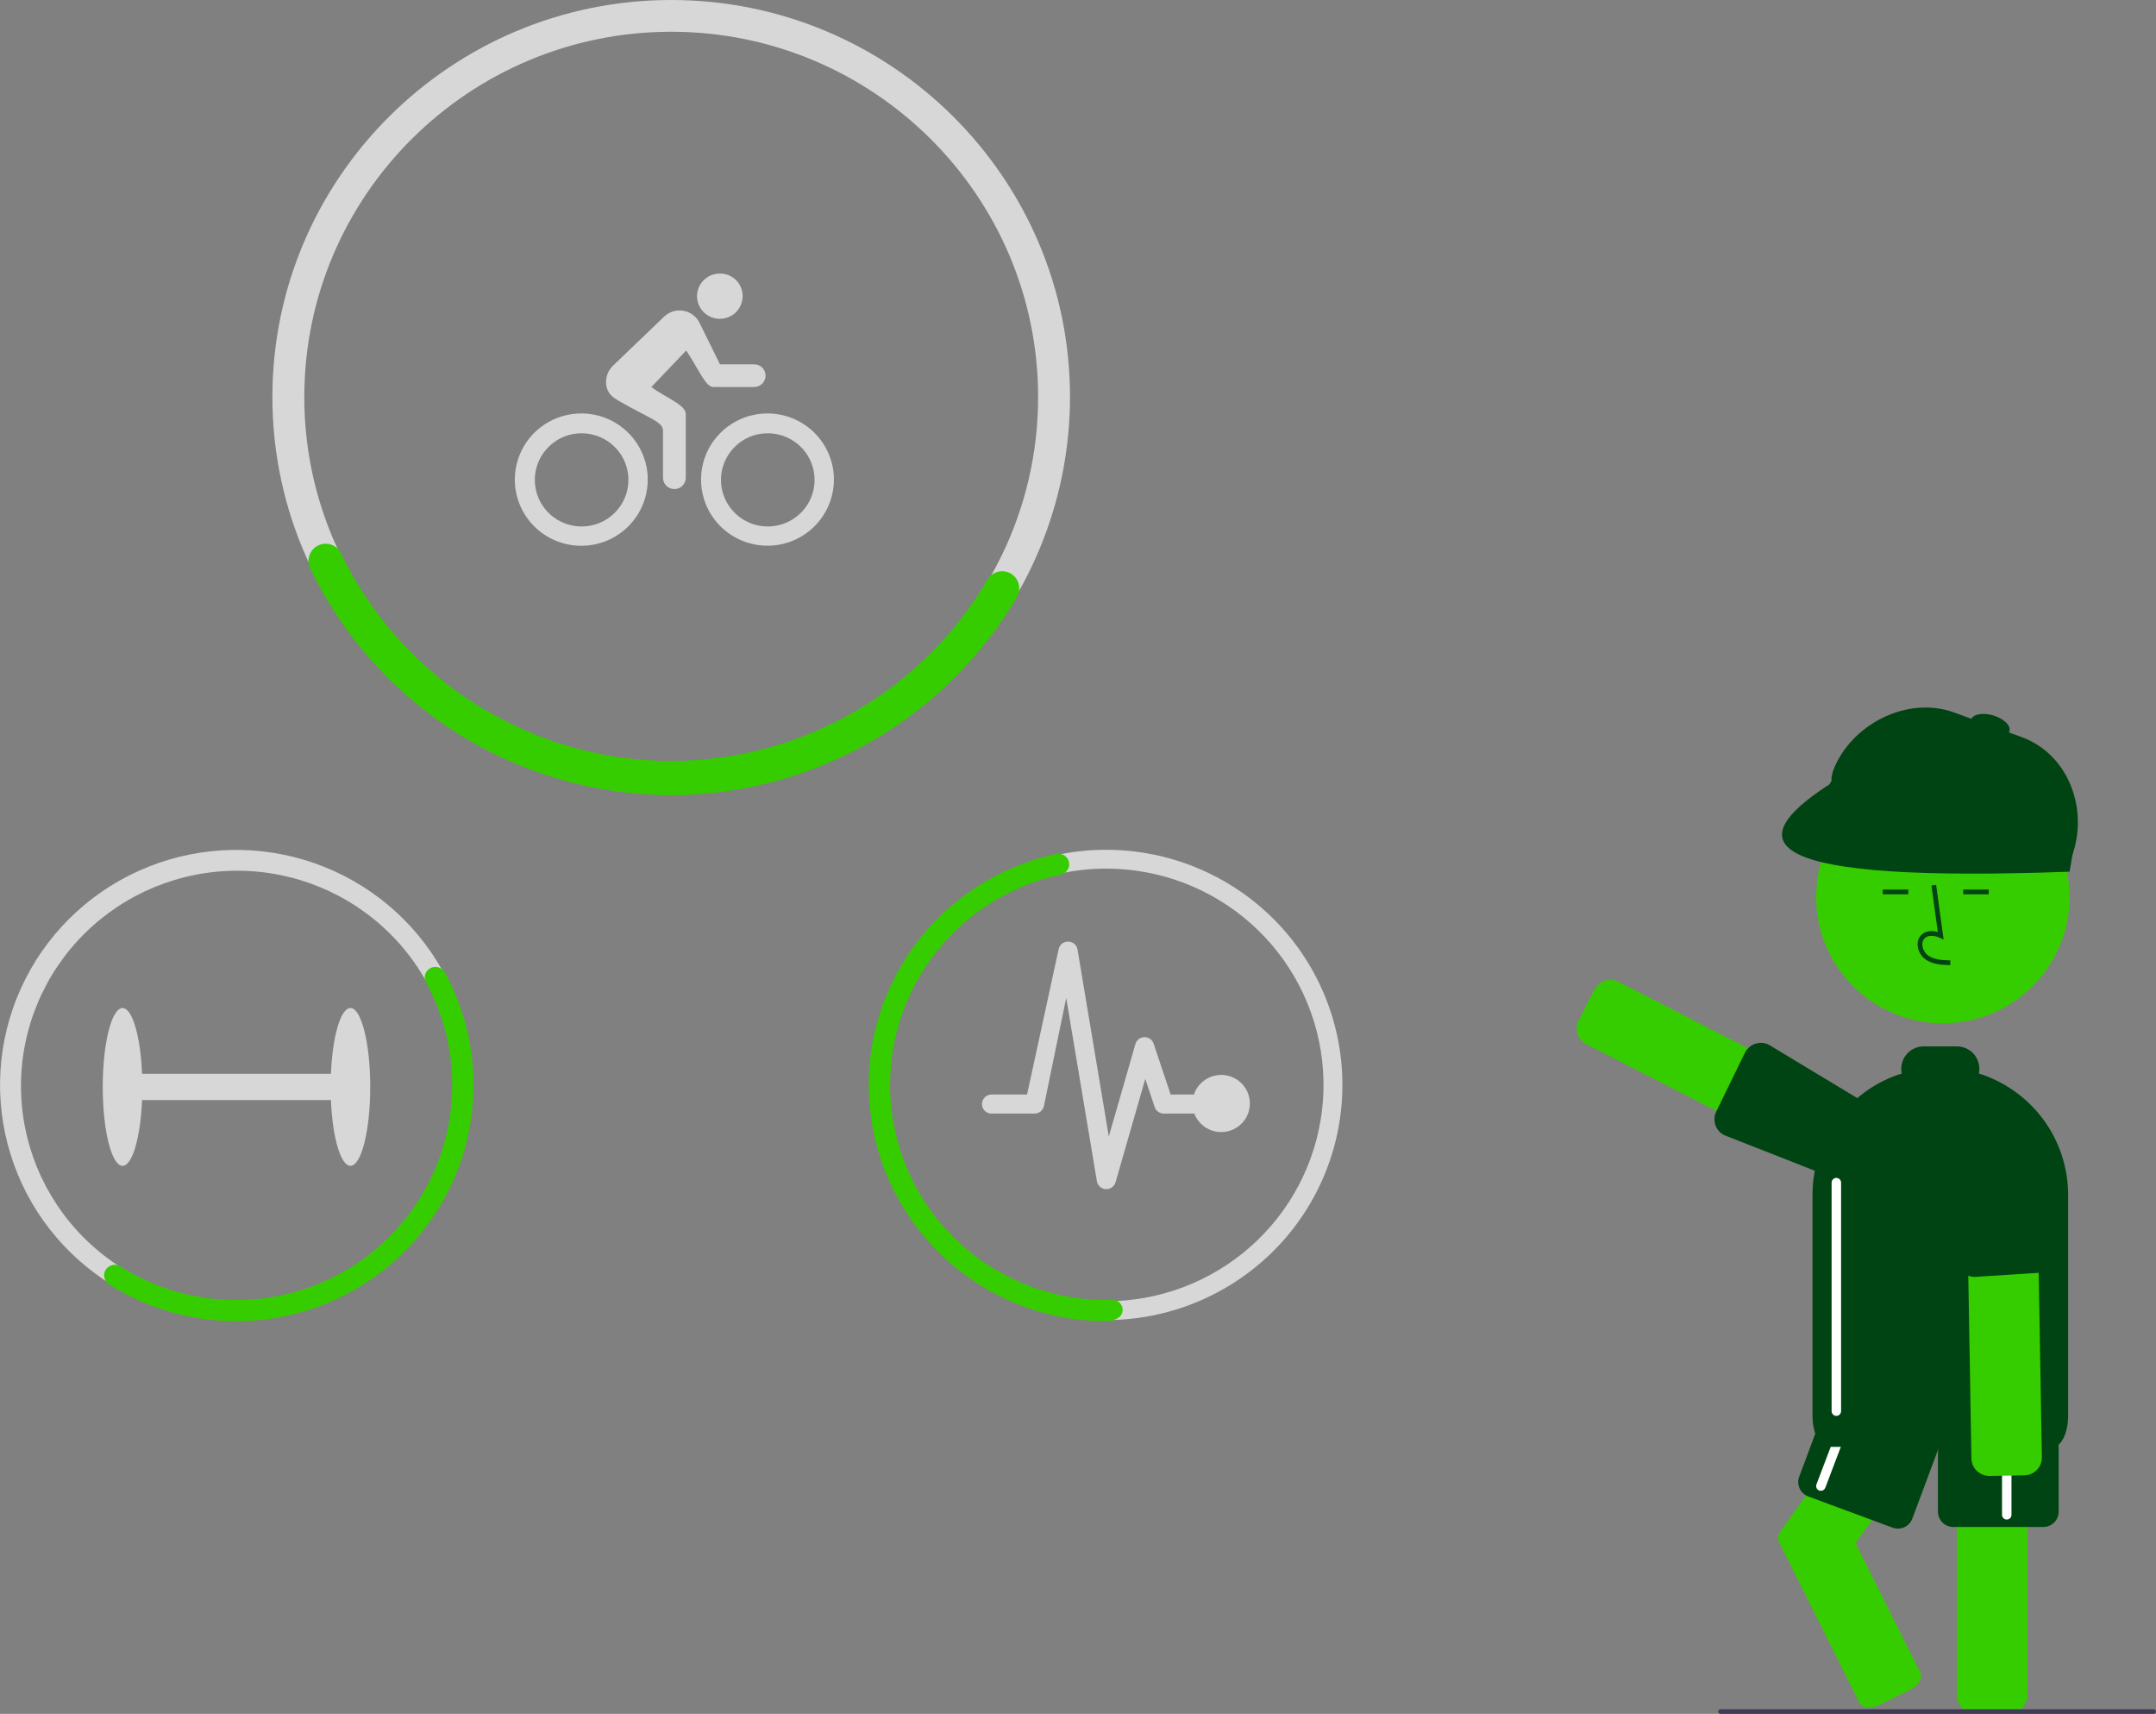 <svg width="229" height="182" viewBox="0 0 229 182" fill="none" xmlns="http://www.w3.org/2000/svg">
<rect x="0" y="0" width="229" height="182" fill="#808080" stroke="none"/>
<g clip-path="url(#clip0_248_293)">
<path d="M189.056 162.747C189.074 162.718 189.093 162.69 189.113 162.662C189.164 162.543 189.228 162.43 189.305 162.324L195.63 153.518L200.841 146.265H209.73L209.102 147.138L207.983 148.697L204.517 153.52L197.088 163.861L203.974 177.626C204.255 178.186 203.775 178.992 202.908 179.422L199.587 181.068C199.257 181.236 198.893 181.326 198.523 181.333C198.056 181.333 197.666 181.161 197.503 180.833L188.943 163.72C188.875 163.562 188.85 163.39 188.87 163.219C188.89 163.048 188.954 162.886 189.056 162.747Z" fill="#35CD00"/>
<path d="M201.018 162.22L192.063 158.909C191.657 158.758 191.328 158.453 191.147 158.061C190.967 157.669 190.95 157.222 191.1 156.818L193.727 149.782C193.878 149.378 194.185 149.051 194.579 148.871C194.972 148.692 195.422 148.675 195.828 148.824L204.783 152.135C205.189 152.286 205.518 152.591 205.699 152.983C205.879 153.375 205.896 153.822 205.745 154.226L203.119 161.262C203.044 161.462 202.93 161.646 202.784 161.802C202.638 161.959 202.463 162.085 202.268 162.174C202.073 162.263 201.862 162.313 201.647 162.321C201.433 162.329 201.219 162.294 201.018 162.22Z" fill="#004413"/>
<path d="M193.403 158.309C193.343 158.309 193.283 158.298 193.226 158.277C193.101 158.23 193.001 158.135 192.946 158.014C192.891 157.893 192.886 157.756 192.933 157.632L196.221 148.972C196.268 148.848 196.363 148.748 196.485 148.693C196.606 148.639 196.745 148.634 196.869 148.681C196.994 148.728 197.095 148.822 197.15 148.943C197.205 149.064 197.209 149.202 197.162 149.326L193.874 157.985C193.838 158.081 193.773 158.162 193.689 158.22C193.605 158.278 193.505 158.309 193.403 158.309Z" fill="white"/>
<path d="M207.852 180.045V148.769C207.852 148.74 207.854 148.711 207.858 148.682C207.873 148.32 207.995 147.969 208.207 147.674C208.42 147.379 208.715 147.152 209.056 147.022C209.273 146.936 209.504 146.893 209.738 146.893H213.449C213.948 146.894 214.428 147.091 214.781 147.443C215.135 147.795 215.333 148.272 215.334 148.769V180.045C215.334 180.542 215.135 181.019 214.781 181.371C214.428 181.723 213.948 181.921 213.449 181.921H209.738C209.238 181.921 208.759 181.723 208.405 181.371C208.052 181.019 207.853 180.542 207.852 180.045Z" fill="#35CD00"/>
<path d="M205.839 160.526V153.02C205.839 152.589 206.012 152.176 206.318 151.871C206.624 151.566 207.04 151.395 207.473 151.394H217.026C217.459 151.395 217.875 151.566 218.181 151.871C218.487 152.176 218.66 152.589 218.66 153.02V160.526C218.66 160.957 218.487 161.37 218.181 161.675C217.875 161.98 217.459 162.151 217.026 162.152H207.473C207.04 162.151 206.624 161.98 206.318 161.675C206.012 161.37 205.839 160.957 205.839 160.526Z" fill="#004413"/>
<path d="M213.148 161.36C213.015 161.36 212.887 161.307 212.793 161.213C212.699 161.12 212.646 160.992 212.646 160.86V151.603C212.646 151.47 212.698 151.343 212.793 151.249C212.887 151.155 213.015 151.103 213.148 151.103C213.282 151.103 213.41 151.155 213.504 151.249C213.598 151.343 213.651 151.47 213.651 151.603V160.86C213.651 160.992 213.598 161.12 213.504 161.213C213.409 161.307 213.282 161.36 213.148 161.36Z" fill="white"/>
<path d="M195.969 124.981L168.482 110.878C168.039 110.649 167.704 110.254 167.552 109.781C167.4 109.307 167.443 108.793 167.671 108.35L169.371 105.067C169.601 104.626 169.997 104.293 170.473 104.142C170.949 103.991 171.466 104.034 171.91 104.261L199.398 118.364C199.536 118.434 199.665 118.522 199.78 118.626C200.096 118.901 200.31 119.274 200.387 119.685C200.465 120.095 200.402 120.52 200.209 120.891L198.509 124.174C198.396 124.393 198.24 124.588 198.051 124.747C197.862 124.906 197.643 125.027 197.407 125.102C197.22 125.16 197.025 125.189 196.829 125.19C196.53 125.189 196.235 125.118 195.969 124.981Z" fill="#35CD00"/>
<path d="M196.504 125.792L183.14 120.541C182.694 120.318 182.355 119.928 182.197 119.456C182.039 118.984 182.076 118.47 182.298 118.025L185.346 111.774C185.571 111.331 185.963 110.993 186.437 110.836C186.675 110.758 186.927 110.727 187.177 110.747C187.427 110.767 187.671 110.836 187.894 110.95L199.962 118.231C200.009 118.254 200.052 118.284 200.091 118.32C200.398 118.595 200.551 119.256 200.674 119.787L200.694 119.87C200.727 120.012 200.756 120.135 200.786 120.221L200.796 120.254C200.807 120.289 200.818 120.326 200.825 120.359C200.933 120.792 200.881 121.25 200.68 121.648L199.015 124.948C198.857 125.259 198.615 125.521 198.316 125.704C198.018 125.887 197.675 125.984 197.324 125.986C197.039 125.986 196.758 125.92 196.504 125.792Z" fill="#004413"/>
<path d="M206.361 108.662C213.792 108.662 219.816 102.667 219.816 95.272C219.816 87.878 213.792 81.883 206.361 81.883C198.931 81.883 192.907 87.878 192.907 95.272C192.907 102.667 198.931 108.662 206.361 108.662Z" fill="#35CD00"/>
<path d="M207.147 102.487L207.161 101.986C206.225 101.96 205.401 101.902 204.781 101.452C204.605 101.317 204.461 101.145 204.358 100.95C204.254 100.755 204.195 100.539 204.182 100.319C204.171 100.184 204.192 100.048 204.242 99.923C204.292 99.797 204.371 99.685 204.472 99.594C204.884 99.249 205.545 99.361 206.028 99.581L206.444 99.771L205.646 93.969L205.148 94.037L205.826 98.972C205.171 98.78 204.564 98.863 204.148 99.212C203.988 99.351 203.863 99.525 203.781 99.72C203.7 99.915 203.666 100.126 203.68 100.336C203.695 100.633 203.774 100.922 203.913 101.185C204.052 101.447 204.247 101.676 204.484 101.856C205.281 102.435 206.315 102.464 207.147 102.487Z" fill="#004413"/>
<path d="M202.684 94.462H199.977V94.963H202.684V94.462Z" fill="#004413"/>
<path d="M211.232 94.462H208.524V94.963H211.232V94.462Z" fill="#004413"/>
<path d="M194.096 153.639C193.208 153.588 192.515 152.134 192.515 150.311V126.876C192.515 125.735 192.659 124.598 192.944 123.492L192.944 123.492C193.047 123.095 193.17 122.699 193.309 122.318C194.153 119.971 195.635 117.903 197.589 116.344C197.81 116.164 198.041 115.991 198.275 115.828C199.413 115.029 200.669 114.41 201.998 113.993C201.961 113.828 201.943 113.66 201.942 113.491C201.943 112.861 202.195 112.257 202.643 111.811C203.09 111.366 203.697 111.115 204.33 111.114H207.85C208.483 111.115 209.09 111.366 209.538 111.811C209.986 112.257 210.238 112.861 210.238 113.491C210.238 113.66 210.219 113.827 210.183 113.992C212.933 114.859 215.335 116.575 217.04 118.891C218.745 121.208 219.665 124.004 219.666 126.876V150.311C219.666 152.181 218.948 153.646 218.032 153.646H194.149C194.131 153.646 194.114 153.644 194.096 153.639Z" fill="#004413"/>
<path d="M209.644 155.779C209.487 155.506 209.402 155.198 209.396 154.884L208.867 124.113C208.863 123.867 208.907 123.622 208.998 123.392C209.089 123.163 209.224 122.954 209.396 122.777L209.397 122.776C209.569 122.599 209.774 122.457 210.001 122.359C210.228 122.26 210.473 122.208 210.72 122.203L214.431 122.141C214.898 122.133 215.352 122.298 215.704 122.604C216.056 122.91 216.281 123.336 216.336 123.798C216.344 123.859 216.348 123.921 216.348 123.983L216.879 154.757C216.886 155.254 216.695 155.734 216.347 156.091C216 156.449 215.524 156.655 215.024 156.664L211.315 156.728C210.977 156.733 210.643 156.647 210.349 156.48C210.055 156.313 209.811 156.071 209.644 155.779Z" fill="#35CD00"/>
<path d="M208.084 134.648C207.944 134.402 207.861 134.128 207.842 133.845L208 119.589C207.962 119.093 208.122 118.602 208.447 118.224C208.772 117.846 209.234 117.611 209.733 117.572L213.431 117.283C213.882 117.249 214.329 117.376 214.694 117.641C214.732 117.669 214.77 117.704 214.807 117.729C214.899 117.806 214.996 117.877 215.096 117.944L215.176 118.001C215.707 118.375 216.31 118.8 216.339 119.214L218.565 133.123C218.598 133.52 218.501 133.917 218.289 134.255C218.239 134.338 218.182 134.417 218.119 134.49C218.063 134.555 218.003 134.616 217.938 134.671C217.631 134.946 217.241 135.112 216.829 135.143L209.868 135.59C209.512 135.617 209.155 135.543 208.839 135.376C208.523 135.209 208.261 134.957 208.084 134.648Z" fill="#004413"/>
<path d="M195.048 150.352C194.914 150.351 194.787 150.299 194.692 150.205C194.598 150.111 194.545 149.984 194.545 149.851V125.583C194.545 125.451 194.598 125.323 194.692 125.23C194.786 125.136 194.914 125.083 195.048 125.083C195.181 125.083 195.309 125.136 195.403 125.23C195.498 125.323 195.551 125.451 195.551 125.583V149.851C195.55 149.984 195.497 150.111 195.403 150.205C195.309 150.299 195.181 150.351 195.048 150.352Z" fill="white"/>
<path d="M218.564 92.092L195.19 83.582C195.066 83.537 194.952 83.468 194.855 83.379C194.758 83.29 194.679 83.183 194.624 83.064C194.568 82.945 194.537 82.816 194.531 82.684C194.526 82.553 194.546 82.422 194.591 82.299L194.671 81.927C196.496 76.961 202.546 73.836 207.536 75.652L214.728 78.271C219.718 80.088 221.887 85.968 220.061 90.933L219.853 91.496C219.762 91.745 219.574 91.948 219.333 92.059C219.091 92.171 218.814 92.183 218.564 92.092Z" fill="#004413"/>
<path d="M219.823 92.564C187.245 93.76 184.398 89.686 194.325 83.281L196.43 79.425L220.564 88.181L219.823 92.564Z" fill="#004413"/>
<path d="M213.435 77.66C213.615 77.065 212.844 76.308 211.714 75.97C210.584 75.632 209.522 75.841 209.342 76.436C209.162 77.031 209.933 77.788 211.063 78.126C212.193 78.464 213.255 78.256 213.435 77.66Z" fill="#004413"/>
<path d="M71.292 0C47.934 0 28.933 18.909 28.933 42.155C28.926 48.106 30.192 53.989 32.647 59.415C39.285 74.079 54.108 84.31 71.292 84.31C82.525 84.304 93.295 79.861 101.238 71.957C109.181 64.052 113.645 53.334 113.652 42.155C113.652 18.909 94.648 0 71.292 0ZM106.339 59.102C103.14 65.644 98.158 71.16 91.962 75.021C85.765 78.882 78.603 80.932 71.292 80.938C54.779 80.938 40.631 70.662 34.968 56.198C33.213 51.722 32.316 46.959 32.322 42.155C32.322 20.771 49.804 3.372 71.292 3.372C92.78 3.372 110.263 20.771 110.263 42.155C110.27 48.028 108.928 53.824 106.339 59.102Z" fill="#D7D7D7"/>
<path d="M71.292 84.436C63.269 84.429 55.41 82.164 48.625 77.903C41.84 73.641 36.404 67.556 32.945 60.351C32.807 60.064 32.747 59.746 32.771 59.428C32.795 59.111 32.903 58.805 33.083 58.542L33.105 58.508C33.285 58.249 33.53 58.042 33.816 57.907C34.102 57.772 34.418 57.714 34.733 57.739C35.049 57.764 35.352 57.871 35.612 58.05C35.873 58.228 36.081 58.472 36.218 58.756C42.644 72.155 56.412 80.813 71.292 80.813C78.092 80.796 84.77 79.009 90.662 75.631C96.555 72.253 101.457 67.4 104.883 61.555C105.043 61.28 105.272 61.053 105.548 60.895C105.825 60.737 106.138 60.655 106.457 60.657C106.772 60.656 107.082 60.739 107.354 60.897C107.626 61.055 107.851 61.282 108.006 61.556L108.026 61.59C108.182 61.866 108.264 62.178 108.262 62.495C108.261 62.812 108.176 63.123 108.016 63.397C104.268 69.784 98.907 75.086 92.465 78.776C86.024 82.467 78.725 84.417 71.292 84.436Z" fill="#35CD00"/>
<path d="M61.745 46.011C62.896 46.003 64.014 46.394 64.909 47.116C65.803 47.837 66.418 48.846 66.648 49.968C66.879 51.091 66.71 52.258 66.172 53.271C65.634 54.284 64.759 55.08 63.697 55.522C62.635 55.965 61.451 56.027 60.349 55.698C59.246 55.368 58.292 54.669 57.65 53.717C57.008 52.766 56.717 51.623 56.828 50.482C56.939 49.342 57.444 48.275 58.258 47.464C58.713 47.004 59.256 46.639 59.855 46.39C60.453 46.14 61.096 46.011 61.745 46.011ZM61.745 43.903C60.348 43.902 58.983 44.314 57.821 45.085C56.659 45.857 55.754 46.954 55.219 48.237C54.684 49.521 54.543 50.934 54.815 52.297C55.086 53.661 55.758 54.913 56.745 55.896C57.732 56.88 58.99 57.55 60.36 57.822C61.729 58.093 63.149 57.955 64.439 57.424C65.73 56.893 66.833 55.993 67.61 54.837C68.386 53.682 68.801 52.324 68.802 50.934C68.803 49.07 68.06 47.282 66.737 45.964C65.413 44.645 63.617 43.904 61.745 43.903ZM76.457 33.854C77.096 33.857 77.71 33.607 78.163 33.16C78.617 32.713 78.874 32.105 78.877 31.469C78.878 31.461 78.878 31.453 78.877 31.445C78.88 31.133 78.822 30.824 78.705 30.536C78.588 30.247 78.415 29.984 78.196 29.761C77.977 29.539 77.716 29.362 77.428 29.24C77.14 29.118 76.83 29.054 76.517 29.051C76.502 29.051 76.487 29.051 76.472 29.051C75.832 29.045 75.216 29.292 74.759 29.738C74.302 30.184 74.043 30.793 74.036 31.43C74.03 32.066 74.279 32.68 74.727 33.134C75.175 33.589 75.787 33.847 76.427 33.853C76.437 33.854 76.447 33.854 76.457 33.854ZM81.517 46.011C82.669 46.003 83.787 46.394 84.681 47.116C85.576 47.837 86.19 48.846 86.421 49.968C86.651 51.091 86.483 52.258 85.945 53.271C85.406 54.284 84.532 55.08 83.47 55.522C82.408 55.965 81.224 56.027 80.121 55.698C79.018 55.368 78.065 54.669 77.423 53.717C76.781 52.766 76.49 51.623 76.601 50.482C76.712 49.342 77.217 48.275 78.03 47.464C78.486 47.004 79.029 46.639 79.628 46.39C80.226 46.14 80.868 46.011 81.517 46.011ZM81.517 43.903C80.122 43.903 78.757 44.315 77.597 45.087C76.436 45.858 75.531 46.955 74.997 48.239C74.463 49.522 74.323 50.934 74.596 52.297C74.868 53.659 75.54 54.91 76.527 55.893C77.514 56.875 78.772 57.544 80.141 57.815C81.51 58.086 82.929 57.947 84.218 57.415C85.508 56.884 86.61 55.983 87.385 54.828C88.161 53.673 88.575 52.316 88.575 50.926C88.575 50.004 88.392 49.091 88.038 48.239C87.683 47.387 87.163 46.612 86.508 45.96C85.852 45.308 85.074 44.791 84.218 44.438C83.362 44.085 82.444 43.903 81.517 43.903Z" fill="#D7D7D7"/>
<path d="M80.103 38.686H76.472L74.241 34.162C74.061 33.845 73.809 33.574 73.506 33.37C73.203 33.165 72.856 33.034 72.493 32.986C72.13 32.938 71.761 32.974 71.414 33.092C71.068 33.21 70.754 33.406 70.496 33.665L65.073 38.867C64.629 39.318 64.377 39.922 64.369 40.553C64.369 41.863 65.323 42.33 65.769 42.593C69.21 44.566 70.421 44.784 70.421 45.77V50.731C70.421 51.05 70.548 51.356 70.775 51.582C71.002 51.808 71.31 51.935 71.631 51.935C71.952 51.935 72.26 51.808 72.487 51.582C72.714 51.356 72.841 51.05 72.841 50.731V43.956C72.841 42.962 70.542 42.149 69.188 41.095L72.887 37.218C74.301 39.364 74.952 41.095 75.761 41.095H80.103C80.424 41.096 80.732 40.969 80.959 40.744C81.187 40.518 81.315 40.212 81.315 39.893C81.316 39.573 81.189 39.267 80.962 39.041C80.735 38.814 80.428 38.687 80.107 38.686L80.103 38.686Z" fill="#D7D7D7"/>
<path d="M37.221 107.042C36.178 107.042 35.315 110.063 35.148 114.024H15.09C14.923 110.063 14.06 107.042 13.017 107.042C11.855 107.042 10.913 110.793 10.913 115.42C10.913 120.047 11.855 123.798 13.017 123.798C14.06 123.798 14.923 120.778 15.09 116.817H35.148C35.315 120.778 36.178 123.798 37.221 123.798C38.383 123.798 39.325 120.047 39.325 115.42C39.325 110.793 38.383 107.042 37.221 107.042Z" fill="#D7D7D7"/>
<path d="M46.99 103.051C44.018 97.749 39.205 93.707 33.453 91.681C27.701 89.656 21.404 89.787 15.742 92.049C10.08 94.311 5.441 98.55 2.692 103.971C-0.056 109.392 -0.724 115.624 0.813 121.501C2.35 127.377 5.986 132.494 11.041 135.894C16.096 139.294 22.223 140.744 28.275 139.972C34.327 139.2 39.889 136.26 43.919 131.701C47.949 127.142 50.171 121.278 50.169 115.206C50.168 110.951 49.074 106.767 46.99 103.051ZM25.079 138.175C18.998 138.144 13.177 135.714 8.894 131.419C4.61 127.123 2.213 121.312 2.229 115.26C2.245 109.208 4.672 103.409 8.978 99.136C13.283 94.862 19.116 92.462 25.198 92.463C31.279 92.463 37.112 94.864 41.417 99.138C45.722 103.412 48.148 109.211 48.163 115.263C48.178 121.315 45.781 127.125 41.497 131.421C37.213 135.716 31.392 138.145 25.311 138.175C25.233 138.175 25.156 138.175 25.079 138.175Z" fill="#D7D7D7"/>
<path d="M25.091 140.3C20.31 140.302 15.628 138.949 11.592 136.399C11.39 136.271 11.235 136.083 11.148 135.861L11.135 135.829C11.047 135.609 11.033 135.367 11.094 135.139C11.155 134.911 11.288 134.708 11.473 134.561C11.653 134.411 11.876 134.322 12.11 134.308C12.344 134.294 12.576 134.355 12.772 134.482C17.062 137.199 22.138 138.421 27.201 137.956C32.265 137.491 37.03 135.365 40.748 131.913C44.466 128.46 46.925 123.876 47.741 118.88C48.556 113.885 47.681 108.762 45.253 104.315C45.139 104.111 45.094 103.877 45.124 103.645C45.155 103.414 45.259 103.199 45.422 103.031C45.583 102.857 45.795 102.739 46.029 102.694C46.262 102.65 46.503 102.681 46.718 102.783L46.749 102.798C46.964 102.898 47.141 103.063 47.255 103.27C49.334 107.09 50.38 111.382 50.291 115.725C50.202 120.068 48.982 124.314 46.748 128.047C44.516 131.78 41.347 134.871 37.552 137.019C33.758 139.167 29.468 140.297 25.103 140.3H25.091Z" fill="#35CD00"/>
<path d="M117.494 90.24C114.198 90.239 110.935 90.883 107.89 92.137C104.845 93.391 102.078 95.23 99.747 97.548C97.416 99.866 95.567 102.619 94.305 105.649C93.043 108.678 92.393 111.926 92.392 115.205C92.392 118.485 93.04 121.732 94.301 124.762C95.562 127.792 97.41 130.546 99.74 132.865C102.07 135.184 104.837 137.023 107.881 138.278C110.926 139.533 114.189 140.179 117.485 140.179H117.494C117.656 140.179 117.816 140.179 117.978 140.172C124.589 140.046 130.883 137.327 135.491 132.607C140.098 127.887 142.647 121.548 142.583 114.967C142.52 108.387 139.848 102.098 135.15 97.468C130.451 92.837 124.106 90.24 117.494 90.24ZM122.607 137.609C119.44 138.325 116.157 138.368 112.973 137.734C109.788 137.101 106.773 135.806 104.126 133.934C101.479 132.062 99.258 129.655 97.609 126.871C95.96 124.086 94.921 120.987 94.558 117.775C94.195 114.564 94.517 111.312 95.503 108.232C96.489 105.153 98.117 102.315 100.281 99.905C102.444 97.495 105.094 95.566 108.058 94.244C111.022 92.923 114.233 92.239 117.48 92.237H117.494C123.17 92.236 128.648 94.318 132.88 98.083C137.112 101.848 139.801 107.034 140.434 112.648C141.067 118.262 139.599 123.911 136.31 128.516C133.021 133.121 128.143 136.358 122.607 137.609Z" fill="#D7D7D7"/>
<path d="M117.494 140.304C111.271 140.304 105.268 138.014 100.639 133.875C96.01 129.735 93.084 124.039 92.421 117.881C91.758 111.723 93.407 105.539 97.05 100.519C100.693 95.498 106.073 91.995 112.155 90.684C112.305 90.652 112.459 90.65 112.61 90.678L112.662 90.688C112.914 90.736 113.142 90.87 113.307 91.067C113.471 91.263 113.563 91.51 113.566 91.766C113.569 92.022 113.483 92.27 113.323 92.471C113.163 92.671 112.938 92.81 112.687 92.864C107.143 94.047 102.235 97.23 98.908 101.799C95.581 106.368 94.071 112.001 94.668 117.612C95.266 123.224 97.928 128.416 102.143 132.191C106.358 135.965 111.827 138.054 117.497 138.054C117.719 138.052 117.935 138.051 118.153 138.045C118.398 138.035 118.637 138.111 118.831 138.259C119.025 138.407 119.16 138.619 119.212 138.856C119.27 139.086 119.245 139.328 119.14 139.54C119.035 139.753 118.859 139.921 118.641 140.017C118.493 140.084 118.345 140.15 118.196 140.215C118.071 140.27 117.935 140.3 117.798 140.303C117.697 140.304 117.596 140.304 117.494 140.304Z" fill="#35CD00"/>
<path d="M129.871 114.148C129.203 114.115 128.542 114.3 127.989 114.676C127.436 115.051 127.022 115.597 126.81 116.228H124.339L122.535 110.83C122.468 110.627 122.339 110.451 122.165 110.326C121.992 110.202 121.783 110.134 121.569 110.134H121.55C121.333 110.138 121.123 110.211 120.951 110.343C120.78 110.475 120.655 110.659 120.598 110.868L117.771 120.685L114.449 100.829C114.41 100.599 114.293 100.39 114.118 100.236C113.943 100.081 113.719 99.992 113.485 99.982C113.251 99.973 113.021 100.043 112.833 100.183C112.646 100.322 112.512 100.521 112.454 100.747L109.088 116.228H105.315C105.045 116.228 104.787 116.335 104.596 116.524C104.405 116.714 104.298 116.971 104.298 117.24C104.298 117.508 104.405 117.765 104.596 117.955C104.787 118.144 105.045 118.251 105.315 118.251H109.888C110.114 118.251 110.334 118.176 110.513 118.038C110.691 117.899 110.818 117.705 110.873 117.486L113.248 105.969L116.507 125.432C116.544 125.659 116.658 125.866 116.831 126.019C117.003 126.172 117.223 126.262 117.453 126.273H117.51C117.731 126.273 117.946 126.201 118.123 126.069C118.299 125.936 118.427 125.751 118.489 125.54L121.646 114.566L122.643 117.556C122.711 117.757 122.841 117.933 123.014 118.057C123.187 118.182 123.395 118.25 123.608 118.251H126.854C127.048 118.762 127.378 119.212 127.807 119.553C128.237 119.894 128.751 120.112 129.296 120.186C129.84 120.26 130.394 120.186 130.9 119.972C131.406 119.758 131.844 119.413 132.168 118.971C132.493 118.53 132.691 118.01 132.743 117.466C132.795 116.921 132.698 116.373 132.463 115.879C132.228 115.385 131.863 114.964 131.407 114.659C130.95 114.354 130.42 114.178 129.871 114.148Z" fill="#D7D7D7"/>
<path d="M228.749 182H182.743C182.677 182 182.613 181.974 182.566 181.927C182.518 181.88 182.492 181.816 182.492 181.75C182.492 181.683 182.518 181.62 182.566 181.573C182.613 181.526 182.677 181.5 182.743 181.5H228.749C228.815 181.5 228.879 181.526 228.927 181.573C228.974 181.62 229 181.683 229 181.75C229 181.816 228.974 181.88 228.927 181.927C228.879 181.974 228.815 182 228.749 182Z" fill="#3F3D56"/>
</g>
<defs>
<clipPath id="clip0_248_293">
<rect width="229" height="182" fill="white"/>
</clipPath>
</defs>
</svg>
